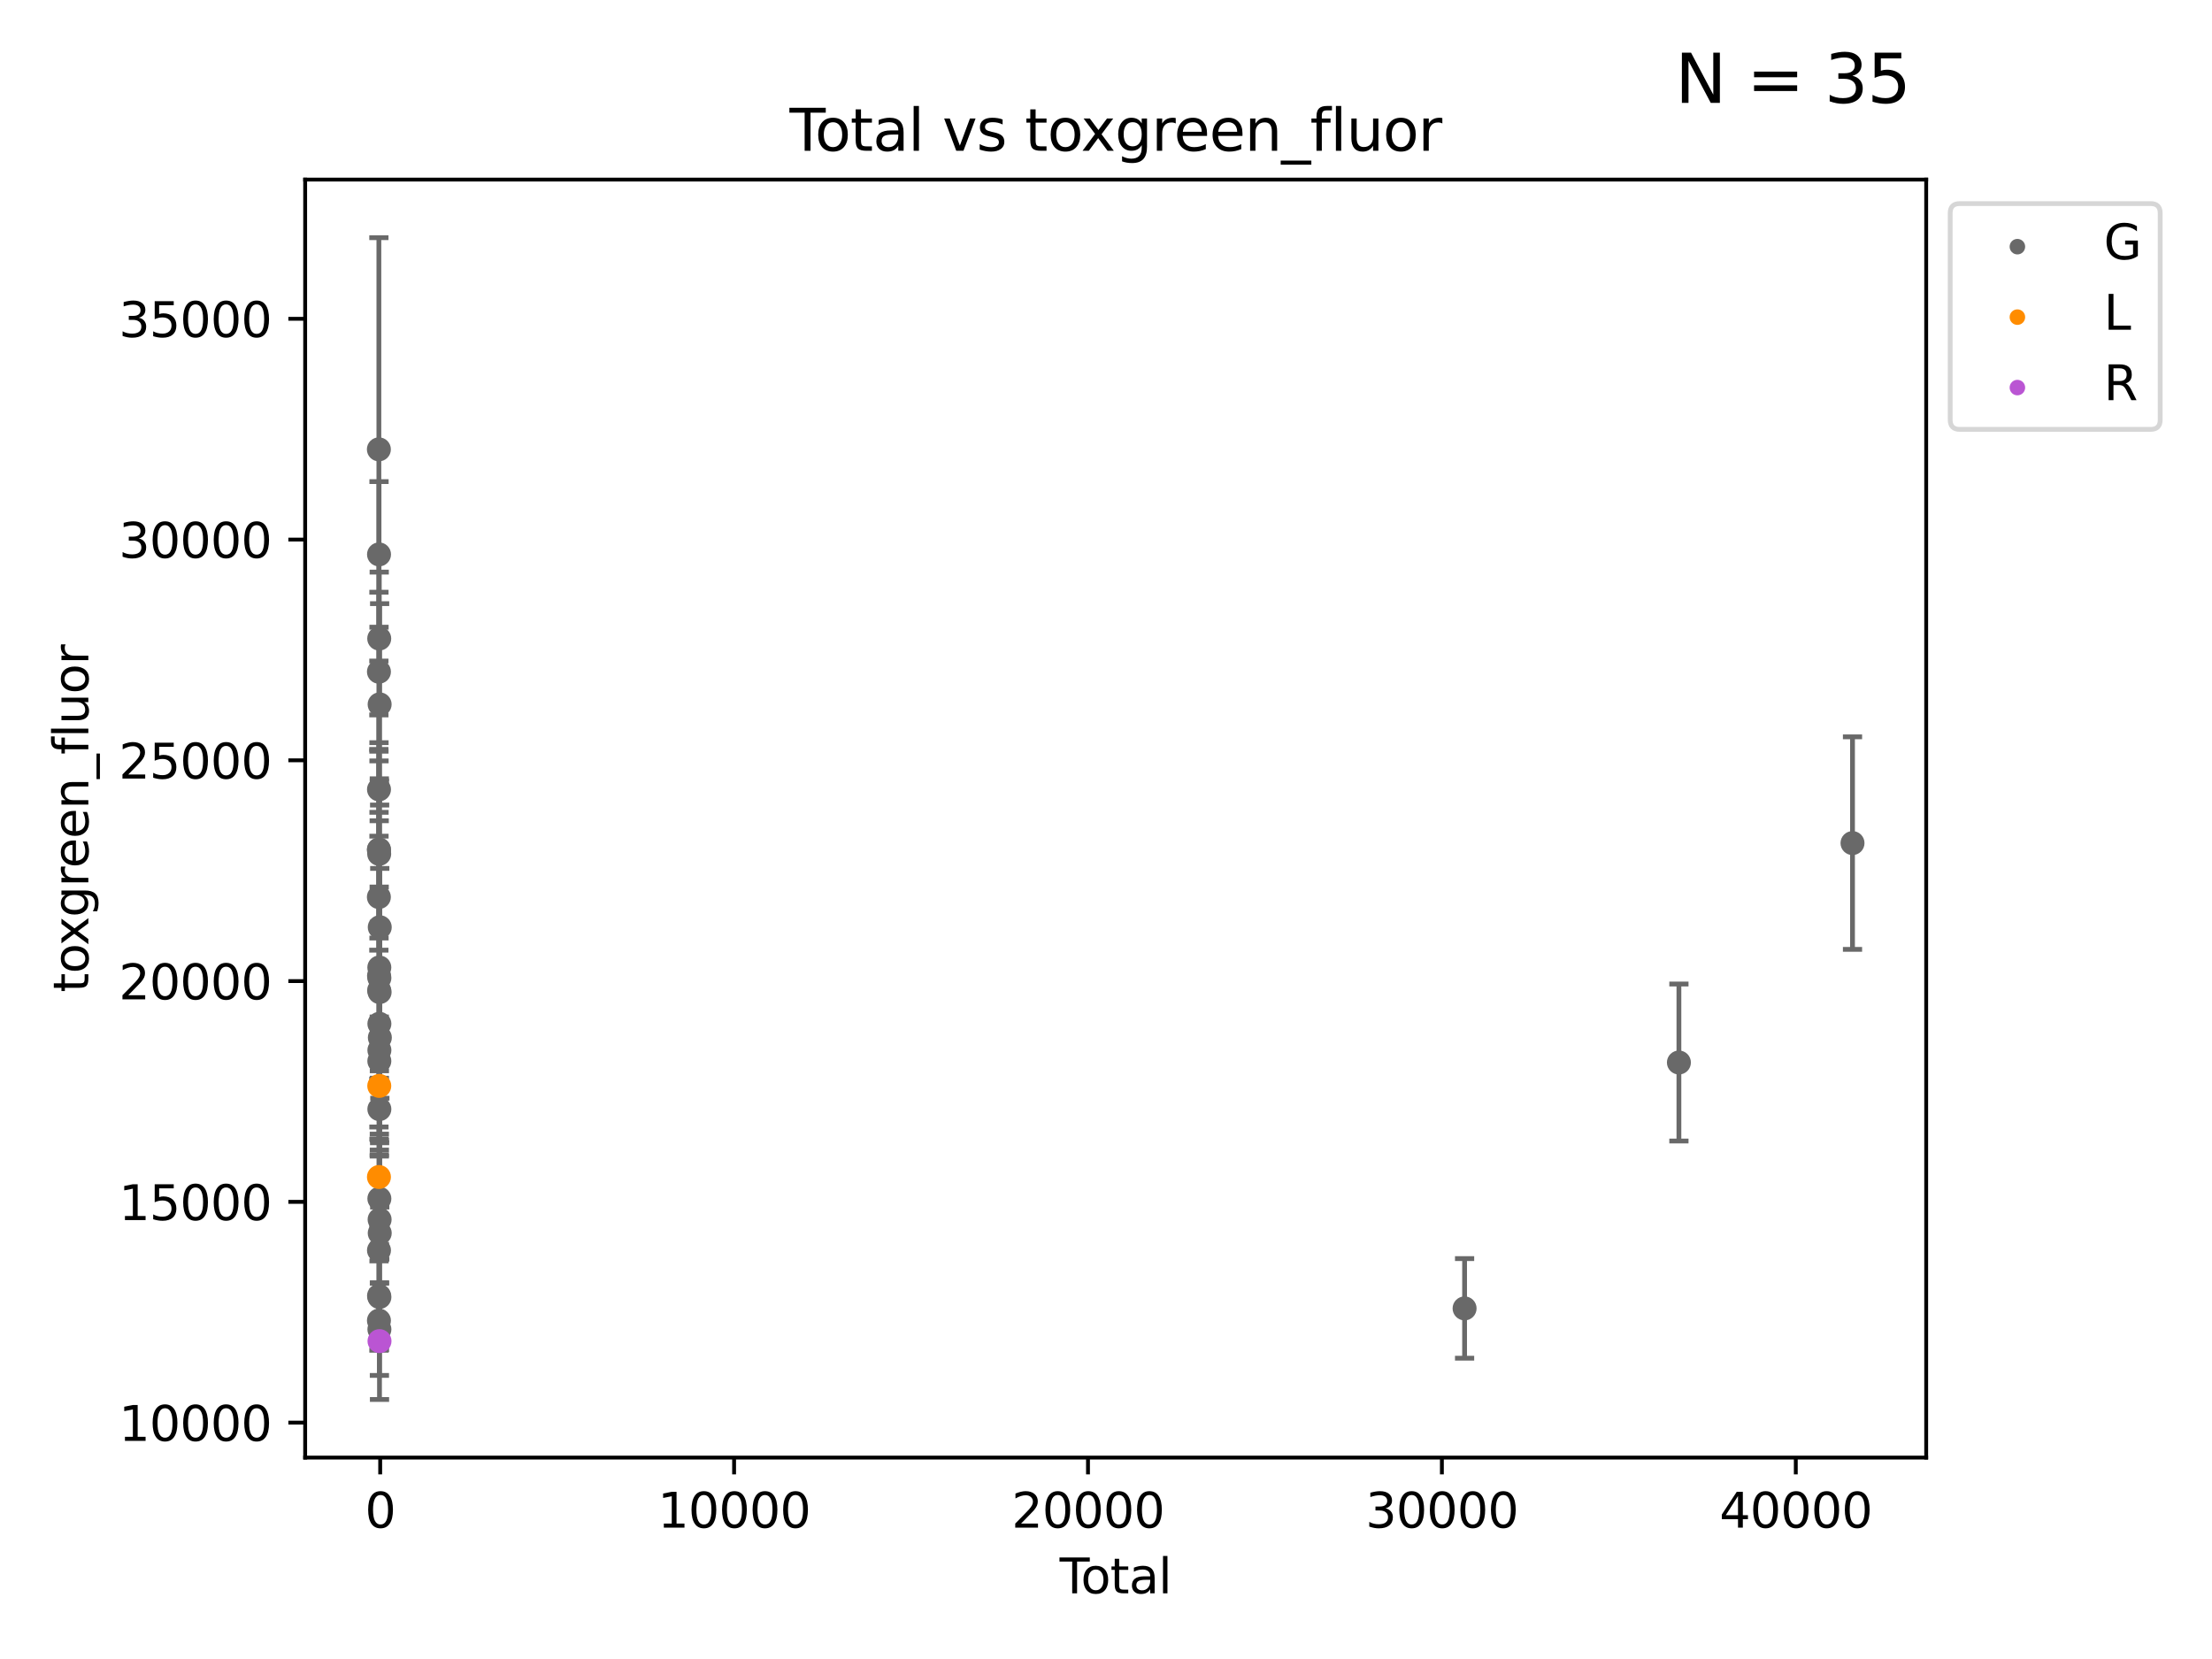 <?xml version="1.0" encoding="utf-8" standalone="no"?>
<!DOCTYPE svg PUBLIC "-//W3C//DTD SVG 1.1//EN"
  "http://www.w3.org/Graphics/SVG/1.1/DTD/svg11.dtd">
<svg xmlns:xlink="http://www.w3.org/1999/xlink" width="460.8pt" height="345.6pt" viewBox="0 0 460.8 345.6" xmlns="http://www.w3.org/2000/svg" version="1.1">
 <defs>
  <style type="text/css">*{stroke-linejoin: round; stroke-linecap: butt}</style>
 </defs>
 <g id="figure_1">
  <g id="patch_1">
   <path d="M 0 345.6 
L 460.8 345.6 
L 460.8 0 
L 0 0 
z
" style="fill: #ffffff"/>
  </g>
  <g id="axes_1">
   <g id="patch_2">
    <path d="M 63.571 303.64 
L 401.26 303.64 
L 401.26 37.411 
L 63.571 37.411 
z
" style="fill: #ffffff"/>
   </g>
   <g id="PathCollection_1">
    <defs>
     <path id="mbafe14b123" d="M 0 1.118 
C 0.297 1.118 0.581 1 0.791 0.791 
C 1 0.581 1.118 0.297 1.118 0 
C 1.118 -0.297 1 -0.581 0.791 -0.791 
C 0.581 -1 0.297 -1.118 0 -1.118 
C -0.297 -1.118 -0.581 -1 -0.791 -0.791 
C -1 -0.581 -1.118 -0.297 -1.118 0 
C -1.118 0.297 -1 0.581 -0.791 0.791 
C -0.581 1 -0.297 1.118 0 1.118 
z
" style="stroke: #696969"/>
    </defs>
    <g clip-path="url(#p27deabdf10)">
     <use xlink:href="#mbafe14b123" x="78.921" y="177.026" style="fill: #696969; stroke: #696969"/>
     <use xlink:href="#mbafe14b123" x="78.926" y="186.875" style="fill: #696969; stroke: #696969"/>
     <use xlink:href="#mbafe14b123" x="78.927" y="93.609" style="fill: #696969; stroke: #696969"/>
     <use xlink:href="#mbafe14b123" x="78.939" y="139.933" style="fill: #696969; stroke: #696969"/>
     <use xlink:href="#mbafe14b123" x="78.939" y="275.098" style="fill: #696969; stroke: #696969"/>
     <use xlink:href="#mbafe14b123" x="78.948" y="260.459" style="fill: #696969; stroke: #696969"/>
     <use xlink:href="#mbafe14b123" x="78.95" y="164.449" style="fill: #696969; stroke: #696969"/>
     <use xlink:href="#mbafe14b123" x="78.954" y="176.958" style="fill: #696969; stroke: #696969"/>
     <use xlink:href="#mbafe14b123" x="78.956" y="115.494" style="fill: #696969; stroke: #696969"/>
     <use xlink:href="#mbafe14b123" x="78.957" y="203.263" style="fill: #696969; stroke: #696969"/>
     <use xlink:href="#mbafe14b123" x="78.959" y="269.935" style="fill: #696969; stroke: #696969"/>
     <use xlink:href="#mbafe14b123" x="78.978" y="206.297" style="fill: #696969; stroke: #696969"/>
     <use xlink:href="#mbafe14b123" x="78.992" y="177.879" style="fill: #696969; stroke: #696969"/>
     <use xlink:href="#mbafe14b123" x="79" y="133.026" style="fill: #696969; stroke: #696969"/>
     <use xlink:href="#mbafe14b123" x="79.02" y="201.541" style="fill: #696969; stroke: #696969"/>
     <use xlink:href="#mbafe14b123" x="79.022" y="221.033" style="fill: #696969; stroke: #696969"/>
     <use xlink:href="#mbafe14b123" x="79.027" y="231.052" style="fill: #696969; stroke: #696969"/>
     <use xlink:href="#mbafe14b123" x="79.029" y="249.701" style="fill: #696969; stroke: #696969"/>
     <use xlink:href="#mbafe14b123" x="79.033" y="203.72" style="fill: #696969; stroke: #696969"/>
     <use xlink:href="#mbafe14b123" x="79.034" y="213.27" style="fill: #696969; stroke: #696969"/>
     <use xlink:href="#mbafe14b123" x="79.035" y="218.772" style="fill: #696969; stroke: #696969"/>
     <use xlink:href="#mbafe14b123" x="79.037" y="276.921" style="fill: #696969; stroke: #696969"/>
     <use xlink:href="#mbafe14b123" x="79.039" y="270.197" style="fill: #696969; stroke: #696969"/>
     <use xlink:href="#mbafe14b123" x="79.079" y="254.052" style="fill: #696969; stroke: #696969"/>
     <use xlink:href="#mbafe14b123" x="79.082" y="206.669" style="fill: #696969; stroke: #696969"/>
     <use xlink:href="#mbafe14b123" x="79.084" y="146.728" style="fill: #696969; stroke: #696969"/>
     <use xlink:href="#mbafe14b123" x="79.105" y="256.878" style="fill: #696969; stroke: #696969"/>
     <use xlink:href="#mbafe14b123" x="79.109" y="193.154" style="fill: #696969; stroke: #696969"/>
     <use xlink:href="#mbafe14b123" x="79.13" y="216.15" style="fill: #696969; stroke: #696969"/>
     <use xlink:href="#mbafe14b123" x="305.101" y="272.563" style="fill: #696969; stroke: #696969"/>
     <use xlink:href="#mbafe14b123" x="349.748" y="221.34" style="fill: #696969; stroke: #696969"/>
     <use xlink:href="#mbafe14b123" x="385.911" y="175.631" style="fill: #696969; stroke: #696969"/>
    </g>
   </g>
   <g id="PathCollection_2">
    <defs>
     <path id="m282b9c5e6a" d="M 0 1.118 
C 0.297 1.118 0.581 1 0.791 0.791 
C 1 0.581 1.118 0.297 1.118 0 
C 1.118 -0.297 1 -0.581 0.791 -0.791 
C 0.581 -1 0.297 -1.118 0 -1.118 
C -0.297 -1.118 -0.581 -1 -0.791 -0.791 
C -1 -0.581 -1.118 -0.297 -1.118 0 
C -1.118 0.297 -1 0.581 -0.791 0.791 
C -0.581 1 -0.297 1.118 0 1.118 
z
" style="stroke: #ff8c00"/>
    </defs>
    <g clip-path="url(#p27deabdf10)">
     <use xlink:href="#m282b9c5e6a" x="78.94" y="245.193" style="fill: #ff8c00; stroke: #ff8c00"/>
     <use xlink:href="#m282b9c5e6a" x="79.007" y="226.212" style="fill: #ff8c00; stroke: #ff8c00"/>
    </g>
   </g>
   <g id="PathCollection_3">
    <defs>
     <path id="m12bf35a46d" d="M 0 1.118 
C 0.297 1.118 0.581 1 0.791 0.791 
C 1 0.581 1.118 0.297 1.118 0 
C 1.118 -0.297 1 -0.581 0.791 -0.791 
C 0.581 -1 0.297 -1.118 0 -1.118 
C -0.297 -1.118 -0.581 -1 -0.791 -0.791 
C -1 -0.581 -1.118 -0.297 -1.118 0 
C -1.118 0.297 -1 0.581 -0.791 0.791 
C -0.581 1 -0.297 1.118 0 1.118 
z
" style="stroke: #ba55d3"/>
    </defs>
    <g clip-path="url(#p27deabdf10)">
     <use xlink:href="#m12bf35a46d" x="79.057" y="279.378" style="fill: #ba55d3; stroke: #ba55d3"/>
    </g>
   </g>
   <g id="matplotlib.axis_1">
    <g id="xtick_1">
     <g id="line2d_1">
      <defs>
       <path id="m66b48afaec" d="M 0 0 
L 0 3.5 
" style="stroke: #000000; stroke-width: 0.8"/>
      </defs>
      <g>
       <use xlink:href="#m66b48afaec" x="79.201" y="303.64" style="stroke: #000000; stroke-width: 0.8"/>
      </g>
     </g>
     <g id="text_1">
      <!-- 0 -->
      <g transform="translate(76.02 318.238)scale(0.1 -0.1)">
       <defs>
        <path id="DejaVuSans-30" d="M 2034 4250 
Q 1547 4250 1301 3770 
Q 1056 3291 1056 2328 
Q 1056 1369 1301 889 
Q 1547 409 2034 409 
Q 2525 409 2770 889 
Q 3016 1369 3016 2328 
Q 3016 3291 2770 3770 
Q 2525 4250 2034 4250 
z
M 2034 4750 
Q 2819 4750 3233 4129 
Q 3647 3509 3647 2328 
Q 3647 1150 3233 529 
Q 2819 -91 2034 -91 
Q 1250 -91 836 529 
Q 422 1150 422 2328 
Q 422 3509 836 4129 
Q 1250 4750 2034 4750 
z
" transform="scale(0.016)"/>
       </defs>
       <use xlink:href="#DejaVuSans-30"/>
      </g>
     </g>
    </g>
    <g id="xtick_2">
     <g id="line2d_2">
      <g>
       <use xlink:href="#m66b48afaec" x="152.925" y="303.64" style="stroke: #000000; stroke-width: 0.8"/>
      </g>
     </g>
     <g id="text_2">
      <!-- 10000 -->
      <g transform="translate(137.018 318.238)scale(0.1 -0.1)">
       <defs>
        <path id="DejaVuSans-31" d="M 794 531 
L 1825 531 
L 1825 4091 
L 703 3866 
L 703 4441 
L 1819 4666 
L 2450 4666 
L 2450 531 
L 3481 531 
L 3481 0 
L 794 0 
L 794 531 
z
" transform="scale(0.016)"/>
       </defs>
       <use xlink:href="#DejaVuSans-31"/>
       <use xlink:href="#DejaVuSans-30" x="63.623"/>
       <use xlink:href="#DejaVuSans-30" x="127.246"/>
       <use xlink:href="#DejaVuSans-30" x="190.869"/>
       <use xlink:href="#DejaVuSans-30" x="254.492"/>
      </g>
     </g>
    </g>
    <g id="xtick_3">
     <g id="line2d_3">
      <g>
       <use xlink:href="#m66b48afaec" x="226.648" y="303.64" style="stroke: #000000; stroke-width: 0.8"/>
      </g>
     </g>
     <g id="text_3">
      <!-- 20000 -->
      <g transform="translate(210.742 318.238)scale(0.1 -0.1)">
       <defs>
        <path id="DejaVuSans-32" d="M 1228 531 
L 3431 531 
L 3431 0 
L 469 0 
L 469 531 
Q 828 903 1448 1529 
Q 2069 2156 2228 2338 
Q 2531 2678 2651 2914 
Q 2772 3150 2772 3378 
Q 2772 3750 2511 3984 
Q 2250 4219 1831 4219 
Q 1534 4219 1204 4116 
Q 875 4013 500 3803 
L 500 4441 
Q 881 4594 1212 4672 
Q 1544 4750 1819 4750 
Q 2544 4750 2975 4387 
Q 3406 4025 3406 3419 
Q 3406 3131 3298 2873 
Q 3191 2616 2906 2266 
Q 2828 2175 2409 1742 
Q 1991 1309 1228 531 
z
" transform="scale(0.016)"/>
       </defs>
       <use xlink:href="#DejaVuSans-32"/>
       <use xlink:href="#DejaVuSans-30" x="63.623"/>
       <use xlink:href="#DejaVuSans-30" x="127.246"/>
       <use xlink:href="#DejaVuSans-30" x="190.869"/>
       <use xlink:href="#DejaVuSans-30" x="254.492"/>
      </g>
     </g>
    </g>
    <g id="xtick_4">
     <g id="line2d_4">
      <g>
       <use xlink:href="#m66b48afaec" x="300.372" y="303.64" style="stroke: #000000; stroke-width: 0.8"/>
      </g>
     </g>
     <g id="text_4">
      <!-- 30000 -->
      <g transform="translate(284.466 318.238)scale(0.1 -0.1)">
       <defs>
        <path id="DejaVuSans-33" d="M 2597 2516 
Q 3050 2419 3304 2112 
Q 3559 1806 3559 1356 
Q 3559 666 3084 287 
Q 2609 -91 1734 -91 
Q 1441 -91 1130 -33 
Q 819 25 488 141 
L 488 750 
Q 750 597 1062 519 
Q 1375 441 1716 441 
Q 2309 441 2620 675 
Q 2931 909 2931 1356 
Q 2931 1769 2642 2001 
Q 2353 2234 1838 2234 
L 1294 2234 
L 1294 2753 
L 1863 2753 
Q 2328 2753 2575 2939 
Q 2822 3125 2822 3475 
Q 2822 3834 2567 4026 
Q 2313 4219 1838 4219 
Q 1578 4219 1281 4162 
Q 984 4106 628 3988 
L 628 4550 
Q 988 4650 1302 4700 
Q 1616 4750 1894 4750 
Q 2613 4750 3031 4423 
Q 3450 4097 3450 3541 
Q 3450 3153 3228 2886 
Q 3006 2619 2597 2516 
z
" transform="scale(0.016)"/>
       </defs>
       <use xlink:href="#DejaVuSans-33"/>
       <use xlink:href="#DejaVuSans-30" x="63.623"/>
       <use xlink:href="#DejaVuSans-30" x="127.246"/>
       <use xlink:href="#DejaVuSans-30" x="190.869"/>
       <use xlink:href="#DejaVuSans-30" x="254.492"/>
      </g>
     </g>
    </g>
    <g id="xtick_5">
     <g id="line2d_5">
      <g>
       <use xlink:href="#m66b48afaec" x="374.096" y="303.64" style="stroke: #000000; stroke-width: 0.8"/>
      </g>
     </g>
     <g id="text_5">
      <!-- 40000 -->
      <g transform="translate(358.189 318.238)scale(0.1 -0.1)">
       <defs>
        <path id="DejaVuSans-34" d="M 2419 4116 
L 825 1625 
L 2419 1625 
L 2419 4116 
z
M 2253 4666 
L 3047 4666 
L 3047 1625 
L 3713 1625 
L 3713 1100 
L 3047 1100 
L 3047 0 
L 2419 0 
L 2419 1100 
L 313 1100 
L 313 1709 
L 2253 4666 
z
" transform="scale(0.016)"/>
       </defs>
       <use xlink:href="#DejaVuSans-34"/>
       <use xlink:href="#DejaVuSans-30" x="63.623"/>
       <use xlink:href="#DejaVuSans-30" x="127.246"/>
       <use xlink:href="#DejaVuSans-30" x="190.869"/>
       <use xlink:href="#DejaVuSans-30" x="254.492"/>
      </g>
     </g>
    </g>
    <g id="text_6">
     <!-- Total -->
     <g transform="translate(220.739 331.917)scale(0.1 -0.1)">
      <defs>
       <path id="DejaVuSans-54" d="M -19 4666 
L 3928 4666 
L 3928 4134 
L 2272 4134 
L 2272 0 
L 1638 0 
L 1638 4134 
L -19 4134 
L -19 4666 
z
" transform="scale(0.016)"/>
       <path id="DejaVuSans-6f" d="M 1959 3097 
Q 1497 3097 1228 2736 
Q 959 2375 959 1747 
Q 959 1119 1226 758 
Q 1494 397 1959 397 
Q 2419 397 2687 759 
Q 2956 1122 2956 1747 
Q 2956 2369 2687 2733 
Q 2419 3097 1959 3097 
z
M 1959 3584 
Q 2709 3584 3137 3096 
Q 3566 2609 3566 1747 
Q 3566 888 3137 398 
Q 2709 -91 1959 -91 
Q 1206 -91 779 398 
Q 353 888 353 1747 
Q 353 2609 779 3096 
Q 1206 3584 1959 3584 
z
" transform="scale(0.016)"/>
       <path id="DejaVuSans-74" d="M 1172 4494 
L 1172 3500 
L 2356 3500 
L 2356 3053 
L 1172 3053 
L 1172 1153 
Q 1172 725 1289 603 
Q 1406 481 1766 481 
L 2356 481 
L 2356 0 
L 1766 0 
Q 1100 0 847 248 
Q 594 497 594 1153 
L 594 3053 
L 172 3053 
L 172 3500 
L 594 3500 
L 594 4494 
L 1172 4494 
z
" transform="scale(0.016)"/>
       <path id="DejaVuSans-61" d="M 2194 1759 
Q 1497 1759 1228 1600 
Q 959 1441 959 1056 
Q 959 750 1161 570 
Q 1363 391 1709 391 
Q 2188 391 2477 730 
Q 2766 1069 2766 1631 
L 2766 1759 
L 2194 1759 
z
M 3341 1997 
L 3341 0 
L 2766 0 
L 2766 531 
Q 2569 213 2275 61 
Q 1981 -91 1556 -91 
Q 1019 -91 701 211 
Q 384 513 384 1019 
Q 384 1609 779 1909 
Q 1175 2209 1959 2209 
L 2766 2209 
L 2766 2266 
Q 2766 2663 2505 2880 
Q 2244 3097 1772 3097 
Q 1472 3097 1187 3025 
Q 903 2953 641 2809 
L 641 3341 
Q 956 3463 1253 3523 
Q 1550 3584 1831 3584 
Q 2591 3584 2966 3190 
Q 3341 2797 3341 1997 
z
" transform="scale(0.016)"/>
       <path id="DejaVuSans-6c" d="M 603 4863 
L 1178 4863 
L 1178 0 
L 603 0 
L 603 4863 
z
" transform="scale(0.016)"/>
      </defs>
      <use xlink:href="#DejaVuSans-54"/>
      <use xlink:href="#DejaVuSans-6f" x="44.084"/>
      <use xlink:href="#DejaVuSans-74" x="105.266"/>
      <use xlink:href="#DejaVuSans-61" x="144.475"/>
      <use xlink:href="#DejaVuSans-6c" x="205.754"/>
     </g>
    </g>
   </g>
   <g id="matplotlib.axis_2">
    <g id="ytick_1">
     <g id="line2d_6">
      <defs>
       <path id="mf8c4450941" d="M 0 0 
L -3.5 0 
" style="stroke: #000000; stroke-width: 0.8"/>
      </defs>
      <g>
       <use xlink:href="#mf8c4450941" x="63.571" y="296.358" style="stroke: #000000; stroke-width: 0.8"/>
      </g>
     </g>
     <g id="text_7">
      <!-- 10000 -->
      <g transform="translate(24.759 300.157)scale(0.1 -0.1)">
       <use xlink:href="#DejaVuSans-31"/>
       <use xlink:href="#DejaVuSans-30" x="63.623"/>
       <use xlink:href="#DejaVuSans-30" x="127.246"/>
       <use xlink:href="#DejaVuSans-30" x="190.869"/>
       <use xlink:href="#DejaVuSans-30" x="254.492"/>
      </g>
     </g>
    </g>
    <g id="ytick_2">
     <g id="line2d_7">
      <g>
       <use xlink:href="#mf8c4450941" x="63.571" y="250.368" style="stroke: #000000; stroke-width: 0.8"/>
      </g>
     </g>
     <g id="text_8">
      <!-- 15000 -->
      <g transform="translate(24.759 254.168)scale(0.1 -0.1)">
       <defs>
        <path id="DejaVuSans-35" d="M 691 4666 
L 3169 4666 
L 3169 4134 
L 1269 4134 
L 1269 2991 
Q 1406 3038 1543 3061 
Q 1681 3084 1819 3084 
Q 2600 3084 3056 2656 
Q 3513 2228 3513 1497 
Q 3513 744 3044 326 
Q 2575 -91 1722 -91 
Q 1428 -91 1123 -41 
Q 819 9 494 109 
L 494 744 
Q 775 591 1075 516 
Q 1375 441 1709 441 
Q 2250 441 2565 725 
Q 2881 1009 2881 1497 
Q 2881 1984 2565 2268 
Q 2250 2553 1709 2553 
Q 1456 2553 1204 2497 
Q 953 2441 691 2322 
L 691 4666 
z
" transform="scale(0.016)"/>
       </defs>
       <use xlink:href="#DejaVuSans-31"/>
       <use xlink:href="#DejaVuSans-35" x="63.623"/>
       <use xlink:href="#DejaVuSans-30" x="127.246"/>
       <use xlink:href="#DejaVuSans-30" x="190.869"/>
       <use xlink:href="#DejaVuSans-30" x="254.492"/>
      </g>
     </g>
    </g>
    <g id="ytick_3">
     <g id="line2d_8">
      <g>
       <use xlink:href="#mf8c4450941" x="63.571" y="204.379" style="stroke: #000000; stroke-width: 0.8"/>
      </g>
     </g>
     <g id="text_9">
      <!-- 20000 -->
      <g transform="translate(24.759 208.178)scale(0.1 -0.1)">
       <use xlink:href="#DejaVuSans-32"/>
       <use xlink:href="#DejaVuSans-30" x="63.623"/>
       <use xlink:href="#DejaVuSans-30" x="127.246"/>
       <use xlink:href="#DejaVuSans-30" x="190.869"/>
       <use xlink:href="#DejaVuSans-30" x="254.492"/>
      </g>
     </g>
    </g>
    <g id="ytick_4">
     <g id="line2d_9">
      <g>
       <use xlink:href="#mf8c4450941" x="63.571" y="158.389" style="stroke: #000000; stroke-width: 0.8"/>
      </g>
     </g>
     <g id="text_10">
      <!-- 25000 -->
      <g transform="translate(24.759 162.188)scale(0.1 -0.1)">
       <use xlink:href="#DejaVuSans-32"/>
       <use xlink:href="#DejaVuSans-35" x="63.623"/>
       <use xlink:href="#DejaVuSans-30" x="127.246"/>
       <use xlink:href="#DejaVuSans-30" x="190.869"/>
       <use xlink:href="#DejaVuSans-30" x="254.492"/>
      </g>
     </g>
    </g>
    <g id="ytick_5">
     <g id="line2d_10">
      <g>
       <use xlink:href="#mf8c4450941" x="63.571" y="112.4" style="stroke: #000000; stroke-width: 0.8"/>
      </g>
     </g>
     <g id="text_11">
      <!-- 30000 -->
      <g transform="translate(24.759 116.199)scale(0.1 -0.1)">
       <use xlink:href="#DejaVuSans-33"/>
       <use xlink:href="#DejaVuSans-30" x="63.623"/>
       <use xlink:href="#DejaVuSans-30" x="127.246"/>
       <use xlink:href="#DejaVuSans-30" x="190.869"/>
       <use xlink:href="#DejaVuSans-30" x="254.492"/>
      </g>
     </g>
    </g>
    <g id="ytick_6">
     <g id="line2d_11">
      <g>
       <use xlink:href="#mf8c4450941" x="63.571" y="66.41" style="stroke: #000000; stroke-width: 0.8"/>
      </g>
     </g>
     <g id="text_12">
      <!-- 35000 -->
      <g transform="translate(24.759 70.209)scale(0.1 -0.1)">
       <use xlink:href="#DejaVuSans-33"/>
       <use xlink:href="#DejaVuSans-35" x="63.623"/>
       <use xlink:href="#DejaVuSans-30" x="127.246"/>
       <use xlink:href="#DejaVuSans-30" x="190.869"/>
       <use xlink:href="#DejaVuSans-30" x="254.492"/>
      </g>
     </g>
    </g>
    <g id="text_13">
     <!-- toxgreen_fluor -->
     <g transform="translate(18.401 206.72)rotate(-90)scale(0.1 -0.1)">
      <defs>
       <path id="DejaVuSans-78" d="M 3513 3500 
L 2247 1797 
L 3578 0 
L 2900 0 
L 1881 1375 
L 863 0 
L 184 0 
L 1544 1831 
L 300 3500 
L 978 3500 
L 1906 2253 
L 2834 3500 
L 3513 3500 
z
" transform="scale(0.016)"/>
       <path id="DejaVuSans-67" d="M 2906 1791 
Q 2906 2416 2648 2759 
Q 2391 3103 1925 3103 
Q 1463 3103 1205 2759 
Q 947 2416 947 1791 
Q 947 1169 1205 825 
Q 1463 481 1925 481 
Q 2391 481 2648 825 
Q 2906 1169 2906 1791 
z
M 3481 434 
Q 3481 -459 3084 -895 
Q 2688 -1331 1869 -1331 
Q 1566 -1331 1297 -1286 
Q 1028 -1241 775 -1147 
L 775 -588 
Q 1028 -725 1275 -790 
Q 1522 -856 1778 -856 
Q 2344 -856 2625 -561 
Q 2906 -266 2906 331 
L 2906 616 
Q 2728 306 2450 153 
Q 2172 0 1784 0 
Q 1141 0 747 490 
Q 353 981 353 1791 
Q 353 2603 747 3093 
Q 1141 3584 1784 3584 
Q 2172 3584 2450 3431 
Q 2728 3278 2906 2969 
L 2906 3500 
L 3481 3500 
L 3481 434 
z
" transform="scale(0.016)"/>
       <path id="DejaVuSans-72" d="M 2631 2963 
Q 2534 3019 2420 3045 
Q 2306 3072 2169 3072 
Q 1681 3072 1420 2755 
Q 1159 2438 1159 1844 
L 1159 0 
L 581 0 
L 581 3500 
L 1159 3500 
L 1159 2956 
Q 1341 3275 1631 3429 
Q 1922 3584 2338 3584 
Q 2397 3584 2469 3576 
Q 2541 3569 2628 3553 
L 2631 2963 
z
" transform="scale(0.016)"/>
       <path id="DejaVuSans-65" d="M 3597 1894 
L 3597 1613 
L 953 1613 
Q 991 1019 1311 708 
Q 1631 397 2203 397 
Q 2534 397 2845 478 
Q 3156 559 3463 722 
L 3463 178 
Q 3153 47 2828 -22 
Q 2503 -91 2169 -91 
Q 1331 -91 842 396 
Q 353 884 353 1716 
Q 353 2575 817 3079 
Q 1281 3584 2069 3584 
Q 2775 3584 3186 3129 
Q 3597 2675 3597 1894 
z
M 3022 2063 
Q 3016 2534 2758 2815 
Q 2500 3097 2075 3097 
Q 1594 3097 1305 2825 
Q 1016 2553 972 2059 
L 3022 2063 
z
" transform="scale(0.016)"/>
       <path id="DejaVuSans-6e" d="M 3513 2113 
L 3513 0 
L 2938 0 
L 2938 2094 
Q 2938 2591 2744 2837 
Q 2550 3084 2163 3084 
Q 1697 3084 1428 2787 
Q 1159 2491 1159 1978 
L 1159 0 
L 581 0 
L 581 3500 
L 1159 3500 
L 1159 2956 
Q 1366 3272 1645 3428 
Q 1925 3584 2291 3584 
Q 2894 3584 3203 3211 
Q 3513 2838 3513 2113 
z
" transform="scale(0.016)"/>
       <path id="DejaVuSans-5f" d="M 3263 -1063 
L 3263 -1509 
L -63 -1509 
L -63 -1063 
L 3263 -1063 
z
" transform="scale(0.016)"/>
       <path id="DejaVuSans-66" d="M 2375 4863 
L 2375 4384 
L 1825 4384 
Q 1516 4384 1395 4259 
Q 1275 4134 1275 3809 
L 1275 3500 
L 2222 3500 
L 2222 3053 
L 1275 3053 
L 1275 0 
L 697 0 
L 697 3053 
L 147 3053 
L 147 3500 
L 697 3500 
L 697 3744 
Q 697 4328 969 4595 
Q 1241 4863 1831 4863 
L 2375 4863 
z
" transform="scale(0.016)"/>
       <path id="DejaVuSans-75" d="M 544 1381 
L 544 3500 
L 1119 3500 
L 1119 1403 
Q 1119 906 1312 657 
Q 1506 409 1894 409 
Q 2359 409 2629 706 
Q 2900 1003 2900 1516 
L 2900 3500 
L 3475 3500 
L 3475 0 
L 2900 0 
L 2900 538 
Q 2691 219 2414 64 
Q 2138 -91 1772 -91 
Q 1169 -91 856 284 
Q 544 659 544 1381 
z
M 1991 3584 
L 1991 3584 
z
" transform="scale(0.016)"/>
      </defs>
      <use xlink:href="#DejaVuSans-74"/>
      <use xlink:href="#DejaVuSans-6f" x="39.209"/>
      <use xlink:href="#DejaVuSans-78" x="97.266"/>
      <use xlink:href="#DejaVuSans-67" x="156.445"/>
      <use xlink:href="#DejaVuSans-72" x="219.922"/>
      <use xlink:href="#DejaVuSans-65" x="258.785"/>
      <use xlink:href="#DejaVuSans-65" x="320.309"/>
      <use xlink:href="#DejaVuSans-6e" x="381.832"/>
      <use xlink:href="#DejaVuSans-5f" x="445.211"/>
      <use xlink:href="#DejaVuSans-66" x="495.211"/>
      <use xlink:href="#DejaVuSans-6c" x="530.416"/>
      <use xlink:href="#DejaVuSans-75" x="558.199"/>
      <use xlink:href="#DejaVuSans-6f" x="621.578"/>
      <use xlink:href="#DejaVuSans-72" x="682.76"/>
     </g>
    </g>
   </g>
   <g id="LineCollection_1">
    <path d="M 78.921 197.936 
L 78.921 156.115 
" clip-path="url(#p27deabdf10)" style="fill: none; stroke: #696969"/>
    <path d="M 78.926 224.82 
L 78.926 148.931 
" clip-path="url(#p27deabdf10)" style="fill: none; stroke: #696969"/>
    <path d="M 78.927 137.706 
L 78.927 49.513 
" clip-path="url(#p27deabdf10)" style="fill: none; stroke: #696969"/>
    <path d="M 78.939 156.497 
L 78.939 123.368 
" clip-path="url(#p27deabdf10)" style="fill: none; stroke: #696969"/>
    <path d="M 78.939 281.273 
L 78.939 268.924 
" clip-path="url(#p27deabdf10)" style="fill: none; stroke: #696969"/>
    <path d="M 78.948 276.233 
L 78.948 244.684 
" clip-path="url(#p27deabdf10)" style="fill: none; stroke: #696969"/>
    <path d="M 78.95 174.186 
L 78.95 154.712 
" clip-path="url(#p27deabdf10)" style="fill: none; stroke: #696969"/>
    <path d="M 78.954 195.407 
L 78.954 158.509 
" clip-path="url(#p27deabdf10)" style="fill: none; stroke: #696969"/>
    <path d="M 78.956 130.66 
L 78.956 100.327 
" clip-path="url(#p27deabdf10)" style="fill: none; stroke: #696969"/>
    <path d="M 78.957 237.298 
L 78.957 169.228 
" clip-path="url(#p27deabdf10)" style="fill: none; stroke: #696969"/>
    <path d="M 78.959 277.199 
L 78.959 262.671 
" clip-path="url(#p27deabdf10)" style="fill: none; stroke: #696969"/>
    <path d="M 78.978 206.925 
L 78.978 205.669 
" clip-path="url(#p27deabdf10)" style="fill: none; stroke: #696969"/>
    <path d="M 78.992 184.781 
L 78.992 170.978 
" clip-path="url(#p27deabdf10)" style="fill: none; stroke: #696969"/>
    <path d="M 79 146.872 
L 79 119.181 
" clip-path="url(#p27deabdf10)" style="fill: none; stroke: #696969"/>
    <path d="M 79.02 240.842 
L 79.02 162.24 
" clip-path="url(#p27deabdf10)" style="fill: none; stroke: #696969"/>
    <path d="M 79.022 236.263 
L 79.022 205.803 
" clip-path="url(#p27deabdf10)" style="fill: none; stroke: #696969"/>
    <path d="M 79.027 237.495 
L 79.027 224.609 
" clip-path="url(#p27deabdf10)" style="fill: none; stroke: #696969"/>
    <path d="M 79.029 259.827 
L 79.029 239.575 
" clip-path="url(#p27deabdf10)" style="fill: none; stroke: #696969"/>
    <path d="M 79.033 244.768 
L 79.033 162.672 
" clip-path="url(#p27deabdf10)" style="fill: none; stroke: #696969"/>
    <path d="M 79.034 223.072 
L 79.034 203.469 
" clip-path="url(#p27deabdf10)" style="fill: none; stroke: #696969"/>
    <path d="M 79.035 245.423 
L 79.035 192.121 
" clip-path="url(#p27deabdf10)" style="fill: none; stroke: #696969"/>
    <path d="M 79.037 286.527 
L 79.037 267.315 
" clip-path="url(#p27deabdf10)" style="fill: none; stroke: #696969"/>
    <path d="M 79.039 281.167 
L 79.039 259.227 
" clip-path="url(#p27deabdf10)" style="fill: none; stroke: #696969"/>
    <path d="M 79.079 270.048 
L 79.079 238.057 
" clip-path="url(#p27deabdf10)" style="fill: none; stroke: #696969"/>
    <path d="M 79.082 226.152 
L 79.082 187.187 
" clip-path="url(#p27deabdf10)" style="fill: none; stroke: #696969"/>
    <path d="M 79.084 167.706 
L 79.084 125.75 
" clip-path="url(#p27deabdf10)" style="fill: none; stroke: #696969"/>
    <path d="M 79.105 262.308 
L 79.105 251.448 
" clip-path="url(#p27deabdf10)" style="fill: none; stroke: #696969"/>
    <path d="M 79.109 205.393 
L 79.109 180.914 
" clip-path="url(#p27deabdf10)" style="fill: none; stroke: #696969"/>
    <path d="M 79.13 228.784 
L 79.13 203.516 
" clip-path="url(#p27deabdf10)" style="fill: none; stroke: #696969"/>
    <path d="M 305.101 282.935 
L 305.101 262.191 
" clip-path="url(#p27deabdf10)" style="fill: none; stroke: #696969"/>
    <path d="M 349.748 237.691 
L 349.748 204.989 
" clip-path="url(#p27deabdf10)" style="fill: none; stroke: #696969"/>
    <path d="M 385.911 197.769 
L 385.911 153.494 
" clip-path="url(#p27deabdf10)" style="fill: none; stroke: #696969"/>
   </g>
   <g id="line2d_12">
    <defs>
     <path id="me11e202582" d="M 2 0 
L -2 -0 
" style="stroke: #696969"/>
    </defs>
    <g clip-path="url(#p27deabdf10)">
     <use xlink:href="#me11e202582" x="78.921" y="197.936" style="fill: #696969; stroke: #696969"/>
     <use xlink:href="#me11e202582" x="78.926" y="224.82" style="fill: #696969; stroke: #696969"/>
     <use xlink:href="#me11e202582" x="78.927" y="137.706" style="fill: #696969; stroke: #696969"/>
     <use xlink:href="#me11e202582" x="78.939" y="156.497" style="fill: #696969; stroke: #696969"/>
     <use xlink:href="#me11e202582" x="78.939" y="281.273" style="fill: #696969; stroke: #696969"/>
     <use xlink:href="#me11e202582" x="78.948" y="276.233" style="fill: #696969; stroke: #696969"/>
     <use xlink:href="#me11e202582" x="78.95" y="174.186" style="fill: #696969; stroke: #696969"/>
     <use xlink:href="#me11e202582" x="78.954" y="195.407" style="fill: #696969; stroke: #696969"/>
     <use xlink:href="#me11e202582" x="78.956" y="130.66" style="fill: #696969; stroke: #696969"/>
     <use xlink:href="#me11e202582" x="78.957" y="237.298" style="fill: #696969; stroke: #696969"/>
     <use xlink:href="#me11e202582" x="78.959" y="277.199" style="fill: #696969; stroke: #696969"/>
     <use xlink:href="#me11e202582" x="78.978" y="206.925" style="fill: #696969; stroke: #696969"/>
     <use xlink:href="#me11e202582" x="78.992" y="184.781" style="fill: #696969; stroke: #696969"/>
     <use xlink:href="#me11e202582" x="79" y="146.872" style="fill: #696969; stroke: #696969"/>
     <use xlink:href="#me11e202582" x="79.02" y="240.842" style="fill: #696969; stroke: #696969"/>
     <use xlink:href="#me11e202582" x="79.022" y="236.263" style="fill: #696969; stroke: #696969"/>
     <use xlink:href="#me11e202582" x="79.027" y="237.495" style="fill: #696969; stroke: #696969"/>
     <use xlink:href="#me11e202582" x="79.029" y="259.827" style="fill: #696969; stroke: #696969"/>
     <use xlink:href="#me11e202582" x="79.033" y="244.768" style="fill: #696969; stroke: #696969"/>
     <use xlink:href="#me11e202582" x="79.034" y="223.072" style="fill: #696969; stroke: #696969"/>
     <use xlink:href="#me11e202582" x="79.035" y="245.423" style="fill: #696969; stroke: #696969"/>
     <use xlink:href="#me11e202582" x="79.037" y="286.527" style="fill: #696969; stroke: #696969"/>
     <use xlink:href="#me11e202582" x="79.039" y="281.167" style="fill: #696969; stroke: #696969"/>
     <use xlink:href="#me11e202582" x="79.079" y="270.048" style="fill: #696969; stroke: #696969"/>
     <use xlink:href="#me11e202582" x="79.082" y="226.152" style="fill: #696969; stroke: #696969"/>
     <use xlink:href="#me11e202582" x="79.084" y="167.706" style="fill: #696969; stroke: #696969"/>
     <use xlink:href="#me11e202582" x="79.105" y="262.308" style="fill: #696969; stroke: #696969"/>
     <use xlink:href="#me11e202582" x="79.109" y="205.393" style="fill: #696969; stroke: #696969"/>
     <use xlink:href="#me11e202582" x="79.13" y="228.784" style="fill: #696969; stroke: #696969"/>
     <use xlink:href="#me11e202582" x="305.101" y="282.935" style="fill: #696969; stroke: #696969"/>
     <use xlink:href="#me11e202582" x="349.748" y="237.691" style="fill: #696969; stroke: #696969"/>
     <use xlink:href="#me11e202582" x="385.911" y="197.769" style="fill: #696969; stroke: #696969"/>
    </g>
   </g>
   <g id="line2d_13">
    <g clip-path="url(#p27deabdf10)">
     <use xlink:href="#me11e202582" x="78.921" y="156.115" style="fill: #696969; stroke: #696969"/>
     <use xlink:href="#me11e202582" x="78.926" y="148.931" style="fill: #696969; stroke: #696969"/>
     <use xlink:href="#me11e202582" x="78.927" y="49.513" style="fill: #696969; stroke: #696969"/>
     <use xlink:href="#me11e202582" x="78.939" y="123.368" style="fill: #696969; stroke: #696969"/>
     <use xlink:href="#me11e202582" x="78.939" y="268.924" style="fill: #696969; stroke: #696969"/>
     <use xlink:href="#me11e202582" x="78.948" y="244.684" style="fill: #696969; stroke: #696969"/>
     <use xlink:href="#me11e202582" x="78.95" y="154.712" style="fill: #696969; stroke: #696969"/>
     <use xlink:href="#me11e202582" x="78.954" y="158.509" style="fill: #696969; stroke: #696969"/>
     <use xlink:href="#me11e202582" x="78.956" y="100.327" style="fill: #696969; stroke: #696969"/>
     <use xlink:href="#me11e202582" x="78.957" y="169.228" style="fill: #696969; stroke: #696969"/>
     <use xlink:href="#me11e202582" x="78.959" y="262.671" style="fill: #696969; stroke: #696969"/>
     <use xlink:href="#me11e202582" x="78.978" y="205.669" style="fill: #696969; stroke: #696969"/>
     <use xlink:href="#me11e202582" x="78.992" y="170.978" style="fill: #696969; stroke: #696969"/>
     <use xlink:href="#me11e202582" x="79" y="119.181" style="fill: #696969; stroke: #696969"/>
     <use xlink:href="#me11e202582" x="79.02" y="162.24" style="fill: #696969; stroke: #696969"/>
     <use xlink:href="#me11e202582" x="79.022" y="205.803" style="fill: #696969; stroke: #696969"/>
     <use xlink:href="#me11e202582" x="79.027" y="224.609" style="fill: #696969; stroke: #696969"/>
     <use xlink:href="#me11e202582" x="79.029" y="239.575" style="fill: #696969; stroke: #696969"/>
     <use xlink:href="#me11e202582" x="79.033" y="162.672" style="fill: #696969; stroke: #696969"/>
     <use xlink:href="#me11e202582" x="79.034" y="203.469" style="fill: #696969; stroke: #696969"/>
     <use xlink:href="#me11e202582" x="79.035" y="192.121" style="fill: #696969; stroke: #696969"/>
     <use xlink:href="#me11e202582" x="79.037" y="267.315" style="fill: #696969; stroke: #696969"/>
     <use xlink:href="#me11e202582" x="79.039" y="259.227" style="fill: #696969; stroke: #696969"/>
     <use xlink:href="#me11e202582" x="79.079" y="238.057" style="fill: #696969; stroke: #696969"/>
     <use xlink:href="#me11e202582" x="79.082" y="187.187" style="fill: #696969; stroke: #696969"/>
     <use xlink:href="#me11e202582" x="79.084" y="125.75" style="fill: #696969; stroke: #696969"/>
     <use xlink:href="#me11e202582" x="79.105" y="251.448" style="fill: #696969; stroke: #696969"/>
     <use xlink:href="#me11e202582" x="79.109" y="180.914" style="fill: #696969; stroke: #696969"/>
     <use xlink:href="#me11e202582" x="79.13" y="203.516" style="fill: #696969; stroke: #696969"/>
     <use xlink:href="#me11e202582" x="305.101" y="262.191" style="fill: #696969; stroke: #696969"/>
     <use xlink:href="#me11e202582" x="349.748" y="204.989" style="fill: #696969; stroke: #696969"/>
     <use xlink:href="#me11e202582" x="385.911" y="153.494" style="fill: #696969; stroke: #696969"/>
    </g>
   </g>
   <g id="LineCollection_2">
    <path d="M 78.94 255.614 
L 78.94 234.773 
" clip-path="url(#p27deabdf10)" style="fill: none; stroke: #696969"/>
    <path d="M 79.007 240.575 
L 79.007 211.849 
" clip-path="url(#p27deabdf10)" style="fill: none; stroke: #696969"/>
   </g>
   <g id="line2d_14">
    <g clip-path="url(#p27deabdf10)">
     <use xlink:href="#me11e202582" x="78.94" y="255.614" style="fill: #696969; stroke: #696969"/>
     <use xlink:href="#me11e202582" x="79.007" y="240.575" style="fill: #696969; stroke: #696969"/>
    </g>
   </g>
   <g id="line2d_15">
    <g clip-path="url(#p27deabdf10)">
     <use xlink:href="#me11e202582" x="78.94" y="234.773" style="fill: #696969; stroke: #696969"/>
     <use xlink:href="#me11e202582" x="79.007" y="211.849" style="fill: #696969; stroke: #696969"/>
    </g>
   </g>
   <g id="LineCollection_3">
    <path d="M 79.057 291.539 
L 79.057 267.217 
" clip-path="url(#p27deabdf10)" style="fill: none; stroke: #696969"/>
   </g>
   <g id="line2d_16">
    <g clip-path="url(#p27deabdf10)">
     <use xlink:href="#me11e202582" x="79.057" y="291.539" style="fill: #696969; stroke: #696969"/>
    </g>
   </g>
   <g id="line2d_17">
    <g clip-path="url(#p27deabdf10)">
     <use xlink:href="#me11e202582" x="79.057" y="267.217" style="fill: #696969; stroke: #696969"/>
    </g>
   </g>
   <g id="line2d_18">
    <defs>
     <path id="m30dc35cec1" d="M 0 2 
C 0.53 2 1.039 1.789 1.414 1.414 
C 1.789 1.039 2 0.53 2 0 
C 2 -0.53 1.789 -1.039 1.414 -1.414 
C 1.039 -1.789 0.53 -2 0 -2 
C -0.53 -2 -1.039 -1.789 -1.414 -1.414 
C -1.789 -1.039 -2 -0.53 -2 0 
C -2 0.53 -1.789 1.039 -1.414 1.414 
C -1.039 1.789 -0.53 2 0 2 
z
" style="stroke: #696969"/>
    </defs>
    <g clip-path="url(#p27deabdf10)">
     <use xlink:href="#m30dc35cec1" x="78.921" y="177.026" style="fill: #696969; stroke: #696969"/>
     <use xlink:href="#m30dc35cec1" x="78.926" y="186.875" style="fill: #696969; stroke: #696969"/>
     <use xlink:href="#m30dc35cec1" x="78.927" y="93.609" style="fill: #696969; stroke: #696969"/>
     <use xlink:href="#m30dc35cec1" x="78.939" y="139.933" style="fill: #696969; stroke: #696969"/>
     <use xlink:href="#m30dc35cec1" x="78.939" y="275.098" style="fill: #696969; stroke: #696969"/>
     <use xlink:href="#m30dc35cec1" x="78.948" y="260.459" style="fill: #696969; stroke: #696969"/>
     <use xlink:href="#m30dc35cec1" x="78.95" y="164.449" style="fill: #696969; stroke: #696969"/>
     <use xlink:href="#m30dc35cec1" x="78.954" y="176.958" style="fill: #696969; stroke: #696969"/>
     <use xlink:href="#m30dc35cec1" x="78.956" y="115.494" style="fill: #696969; stroke: #696969"/>
     <use xlink:href="#m30dc35cec1" x="78.957" y="203.263" style="fill: #696969; stroke: #696969"/>
     <use xlink:href="#m30dc35cec1" x="78.959" y="269.935" style="fill: #696969; stroke: #696969"/>
     <use xlink:href="#m30dc35cec1" x="78.978" y="206.297" style="fill: #696969; stroke: #696969"/>
     <use xlink:href="#m30dc35cec1" x="78.992" y="177.879" style="fill: #696969; stroke: #696969"/>
     <use xlink:href="#m30dc35cec1" x="79" y="133.026" style="fill: #696969; stroke: #696969"/>
     <use xlink:href="#m30dc35cec1" x="79.02" y="201.541" style="fill: #696969; stroke: #696969"/>
     <use xlink:href="#m30dc35cec1" x="79.022" y="221.033" style="fill: #696969; stroke: #696969"/>
     <use xlink:href="#m30dc35cec1" x="79.027" y="231.052" style="fill: #696969; stroke: #696969"/>
     <use xlink:href="#m30dc35cec1" x="79.029" y="249.701" style="fill: #696969; stroke: #696969"/>
     <use xlink:href="#m30dc35cec1" x="79.033" y="203.72" style="fill: #696969; stroke: #696969"/>
     <use xlink:href="#m30dc35cec1" x="79.034" y="213.27" style="fill: #696969; stroke: #696969"/>
     <use xlink:href="#m30dc35cec1" x="79.035" y="218.772" style="fill: #696969; stroke: #696969"/>
     <use xlink:href="#m30dc35cec1" x="79.037" y="276.921" style="fill: #696969; stroke: #696969"/>
     <use xlink:href="#m30dc35cec1" x="79.039" y="270.197" style="fill: #696969; stroke: #696969"/>
     <use xlink:href="#m30dc35cec1" x="79.079" y="254.052" style="fill: #696969; stroke: #696969"/>
     <use xlink:href="#m30dc35cec1" x="79.082" y="206.669" style="fill: #696969; stroke: #696969"/>
     <use xlink:href="#m30dc35cec1" x="79.084" y="146.728" style="fill: #696969; stroke: #696969"/>
     <use xlink:href="#m30dc35cec1" x="79.105" y="256.878" style="fill: #696969; stroke: #696969"/>
     <use xlink:href="#m30dc35cec1" x="79.109" y="193.154" style="fill: #696969; stroke: #696969"/>
     <use xlink:href="#m30dc35cec1" x="79.13" y="216.15" style="fill: #696969; stroke: #696969"/>
     <use xlink:href="#m30dc35cec1" x="305.101" y="272.563" style="fill: #696969; stroke: #696969"/>
     <use xlink:href="#m30dc35cec1" x="349.748" y="221.34" style="fill: #696969; stroke: #696969"/>
     <use xlink:href="#m30dc35cec1" x="385.911" y="175.631" style="fill: #696969; stroke: #696969"/>
    </g>
   </g>
   <g id="line2d_19">
    <defs>
     <path id="mea71a4d167" d="M 0 2 
C 0.53 2 1.039 1.789 1.414 1.414 
C 1.789 1.039 2 0.53 2 0 
C 2 -0.53 1.789 -1.039 1.414 -1.414 
C 1.039 -1.789 0.53 -2 0 -2 
C -0.53 -2 -1.039 -1.789 -1.414 -1.414 
C -1.789 -1.039 -2 -0.53 -2 0 
C -2 0.53 -1.789 1.039 -1.414 1.414 
C -1.039 1.789 -0.53 2 0 2 
z
" style="stroke: #ff8c00"/>
    </defs>
    <g clip-path="url(#p27deabdf10)">
     <use xlink:href="#mea71a4d167" x="78.94" y="245.193" style="fill: #ff8c00; stroke: #ff8c00"/>
     <use xlink:href="#mea71a4d167" x="79.007" y="226.212" style="fill: #ff8c00; stroke: #ff8c00"/>
    </g>
   </g>
   <g id="line2d_20">
    <defs>
     <path id="mbc1d958025" d="M 0 2 
C 0.53 2 1.039 1.789 1.414 1.414 
C 1.789 1.039 2 0.53 2 0 
C 2 -0.53 1.789 -1.039 1.414 -1.414 
C 1.039 -1.789 0.53 -2 0 -2 
C -0.53 -2 -1.039 -1.789 -1.414 -1.414 
C -1.789 -1.039 -2 -0.53 -2 0 
C -2 0.53 -1.789 1.039 -1.414 1.414 
C -1.039 1.789 -0.53 2 0 2 
z
" style="stroke: #ba55d3"/>
    </defs>
    <g clip-path="url(#p27deabdf10)">
     <use xlink:href="#mbc1d958025" x="79.057" y="279.378" style="fill: #ba55d3; stroke: #ba55d3"/>
    </g>
   </g>
   <g id="patch_3">
    <path d="M 63.571 303.64 
L 63.571 37.411 
" style="fill: none; stroke: #000000; stroke-width: 0.8; stroke-linejoin: miter; stroke-linecap: square"/>
   </g>
   <g id="patch_4">
    <path d="M 401.26 303.64 
L 401.26 37.411 
" style="fill: none; stroke: #000000; stroke-width: 0.8; stroke-linejoin: miter; stroke-linecap: square"/>
   </g>
   <g id="patch_5">
    <path d="M 63.571 303.64 
L 401.26 303.64 
" style="fill: none; stroke: #000000; stroke-width: 0.8; stroke-linejoin: miter; stroke-linecap: square"/>
   </g>
   <g id="patch_6">
    <path d="M 63.571 37.411 
L 401.26 37.411 
" style="fill: none; stroke: #000000; stroke-width: 0.8; stroke-linejoin: miter; stroke-linecap: square"/>
   </g>
   <g id="text_14">
    <!-- N = 35 -->
    <g transform="translate(348.964 21.426)scale(0.14 -0.14)">
     <defs>
      <path id="DejaVuSans-4e" d="M 628 4666 
L 1478 4666 
L 3547 763 
L 3547 4666 
L 4159 4666 
L 4159 0 
L 3309 0 
L 1241 3903 
L 1241 0 
L 628 0 
L 628 4666 
z
" transform="scale(0.016)"/>
      <path id="DejaVuSans-20" transform="scale(0.016)"/>
      <path id="DejaVuSans-3d" d="M 678 2906 
L 4684 2906 
L 4684 2381 
L 678 2381 
L 678 2906 
z
M 678 1631 
L 4684 1631 
L 4684 1100 
L 678 1100 
L 678 1631 
z
" transform="scale(0.016)"/>
     </defs>
     <use xlink:href="#DejaVuSans-4e"/>
     <use xlink:href="#DejaVuSans-20" x="74.805"/>
     <use xlink:href="#DejaVuSans-3d" x="106.592"/>
     <use xlink:href="#DejaVuSans-20" x="190.381"/>
     <use xlink:href="#DejaVuSans-33" x="222.168"/>
     <use xlink:href="#DejaVuSans-35" x="285.791"/>
    </g>
   </g>
   <g id="text_15">
    <!-- Total vs toxgreen_fluor -->
    <g transform="translate(164.48 31.411)scale(0.12 -0.12)">
     <defs>
      <path id="DejaVuSans-76" d="M 191 3500 
L 800 3500 
L 1894 563 
L 2988 3500 
L 3597 3500 
L 2284 0 
L 1503 0 
L 191 3500 
z
" transform="scale(0.016)"/>
      <path id="DejaVuSans-73" d="M 2834 3397 
L 2834 2853 
Q 2591 2978 2328 3040 
Q 2066 3103 1784 3103 
Q 1356 3103 1142 2972 
Q 928 2841 928 2578 
Q 928 2378 1081 2264 
Q 1234 2150 1697 2047 
L 1894 2003 
Q 2506 1872 2764 1633 
Q 3022 1394 3022 966 
Q 3022 478 2636 193 
Q 2250 -91 1575 -91 
Q 1294 -91 989 -36 
Q 684 19 347 128 
L 347 722 
Q 666 556 975 473 
Q 1284 391 1588 391 
Q 1994 391 2212 530 
Q 2431 669 2431 922 
Q 2431 1156 2273 1281 
Q 2116 1406 1581 1522 
L 1381 1569 
Q 847 1681 609 1914 
Q 372 2147 372 2553 
Q 372 3047 722 3315 
Q 1072 3584 1716 3584 
Q 2034 3584 2315 3537 
Q 2597 3491 2834 3397 
z
" transform="scale(0.016)"/>
     </defs>
     <use xlink:href="#DejaVuSans-54"/>
     <use xlink:href="#DejaVuSans-6f" x="44.084"/>
     <use xlink:href="#DejaVuSans-74" x="105.266"/>
     <use xlink:href="#DejaVuSans-61" x="144.475"/>
     <use xlink:href="#DejaVuSans-6c" x="205.754"/>
     <use xlink:href="#DejaVuSans-20" x="233.537"/>
     <use xlink:href="#DejaVuSans-76" x="265.324"/>
     <use xlink:href="#DejaVuSans-73" x="324.504"/>
     <use xlink:href="#DejaVuSans-20" x="376.604"/>
     <use xlink:href="#DejaVuSans-74" x="408.391"/>
     <use xlink:href="#DejaVuSans-6f" x="447.6"/>
     <use xlink:href="#DejaVuSans-78" x="505.656"/>
     <use xlink:href="#DejaVuSans-67" x="564.836"/>
     <use xlink:href="#DejaVuSans-72" x="628.312"/>
     <use xlink:href="#DejaVuSans-65" x="667.176"/>
     <use xlink:href="#DejaVuSans-65" x="728.699"/>
     <use xlink:href="#DejaVuSans-6e" x="790.223"/>
     <use xlink:href="#DejaVuSans-5f" x="853.602"/>
     <use xlink:href="#DejaVuSans-66" x="903.602"/>
     <use xlink:href="#DejaVuSans-6c" x="938.807"/>
     <use xlink:href="#DejaVuSans-75" x="966.59"/>
     <use xlink:href="#DejaVuSans-6f" x="1029.969"/>
     <use xlink:href="#DejaVuSans-72" x="1091.15"/>
    </g>
   </g>
   <g id="legend_1">
    <g id="patch_7">
     <path d="M 408.26 89.446 
L 448.008 89.446 
Q 450.008 89.446 450.008 87.446 
L 450.008 44.411 
Q 450.008 42.411 448.008 42.411 
L 408.26 42.411 
Q 406.26 42.411 406.26 44.411 
L 406.26 87.446 
Q 406.26 89.446 408.26 89.446 
z
" style="fill: #ffffff; opacity: 0.8; stroke: #cccccc; stroke-linejoin: miter"/>
    </g>
    <g id="PathCollection_4">
     <g>
      <use xlink:href="#mbafe14b123" x="420.26" y="51.385" style="fill: #696969; stroke: #696969"/>
     </g>
    </g>
    <g id="text_16">
     <!-- G -->
     <g transform="translate(438.26 54.01)scale(0.1 -0.1)">
      <defs>
       <path id="DejaVuSans-47" d="M 3809 666 
L 3809 1919 
L 2778 1919 
L 2778 2438 
L 4434 2438 
L 4434 434 
Q 4069 175 3628 42 
Q 3188 -91 2688 -91 
Q 1594 -91 976 548 
Q 359 1188 359 2328 
Q 359 3472 976 4111 
Q 1594 4750 2688 4750 
Q 3144 4750 3555 4637 
Q 3966 4525 4313 4306 
L 4313 3634 
Q 3963 3931 3569 4081 
Q 3175 4231 2741 4231 
Q 1884 4231 1454 3753 
Q 1025 3275 1025 2328 
Q 1025 1384 1454 906 
Q 1884 428 2741 428 
Q 3075 428 3337 486 
Q 3600 544 3809 666 
z
" transform="scale(0.016)"/>
      </defs>
      <use xlink:href="#DejaVuSans-47"/>
     </g>
    </g>
    <g id="PathCollection_5">
     <g>
      <use xlink:href="#m282b9c5e6a" x="420.26" y="66.063" style="fill: #ff8c00; stroke: #ff8c00"/>
     </g>
    </g>
    <g id="text_17">
     <!-- L -->
     <g transform="translate(438.26 68.688)scale(0.1 -0.1)">
      <defs>
       <path id="DejaVuSans-4c" d="M 628 4666 
L 1259 4666 
L 1259 531 
L 3531 531 
L 3531 0 
L 628 0 
L 628 4666 
z
" transform="scale(0.016)"/>
      </defs>
      <use xlink:href="#DejaVuSans-4c"/>
     </g>
    </g>
    <g id="PathCollection_6">
     <g>
      <use xlink:href="#m12bf35a46d" x="420.26" y="80.741" style="fill: #ba55d3; stroke: #ba55d3"/>
     </g>
    </g>
    <g id="text_18">
     <!-- R -->
     <g transform="translate(438.26 83.366)scale(0.1 -0.1)">
      <defs>
       <path id="DejaVuSans-52" d="M 2841 2188 
Q 3044 2119 3236 1894 
Q 3428 1669 3622 1275 
L 4263 0 
L 3584 0 
L 2988 1197 
Q 2756 1666 2539 1819 
Q 2322 1972 1947 1972 
L 1259 1972 
L 1259 0 
L 628 0 
L 628 4666 
L 2053 4666 
Q 2853 4666 3247 4331 
Q 3641 3997 3641 3322 
Q 3641 2881 3436 2590 
Q 3231 2300 2841 2188 
z
M 1259 4147 
L 1259 2491 
L 2053 2491 
Q 2509 2491 2742 2702 
Q 2975 2913 2975 3322 
Q 2975 3731 2742 3939 
Q 2509 4147 2053 4147 
L 1259 4147 
z
" transform="scale(0.016)"/>
      </defs>
      <use xlink:href="#DejaVuSans-52"/>
     </g>
    </g>
   </g>
  </g>
 </g>
 <defs>
  <clipPath id="p27deabdf10">
   <rect x="63.571" y="37.411" width="337.689" height="266.229"/>
  </clipPath>
 </defs>
</svg>
